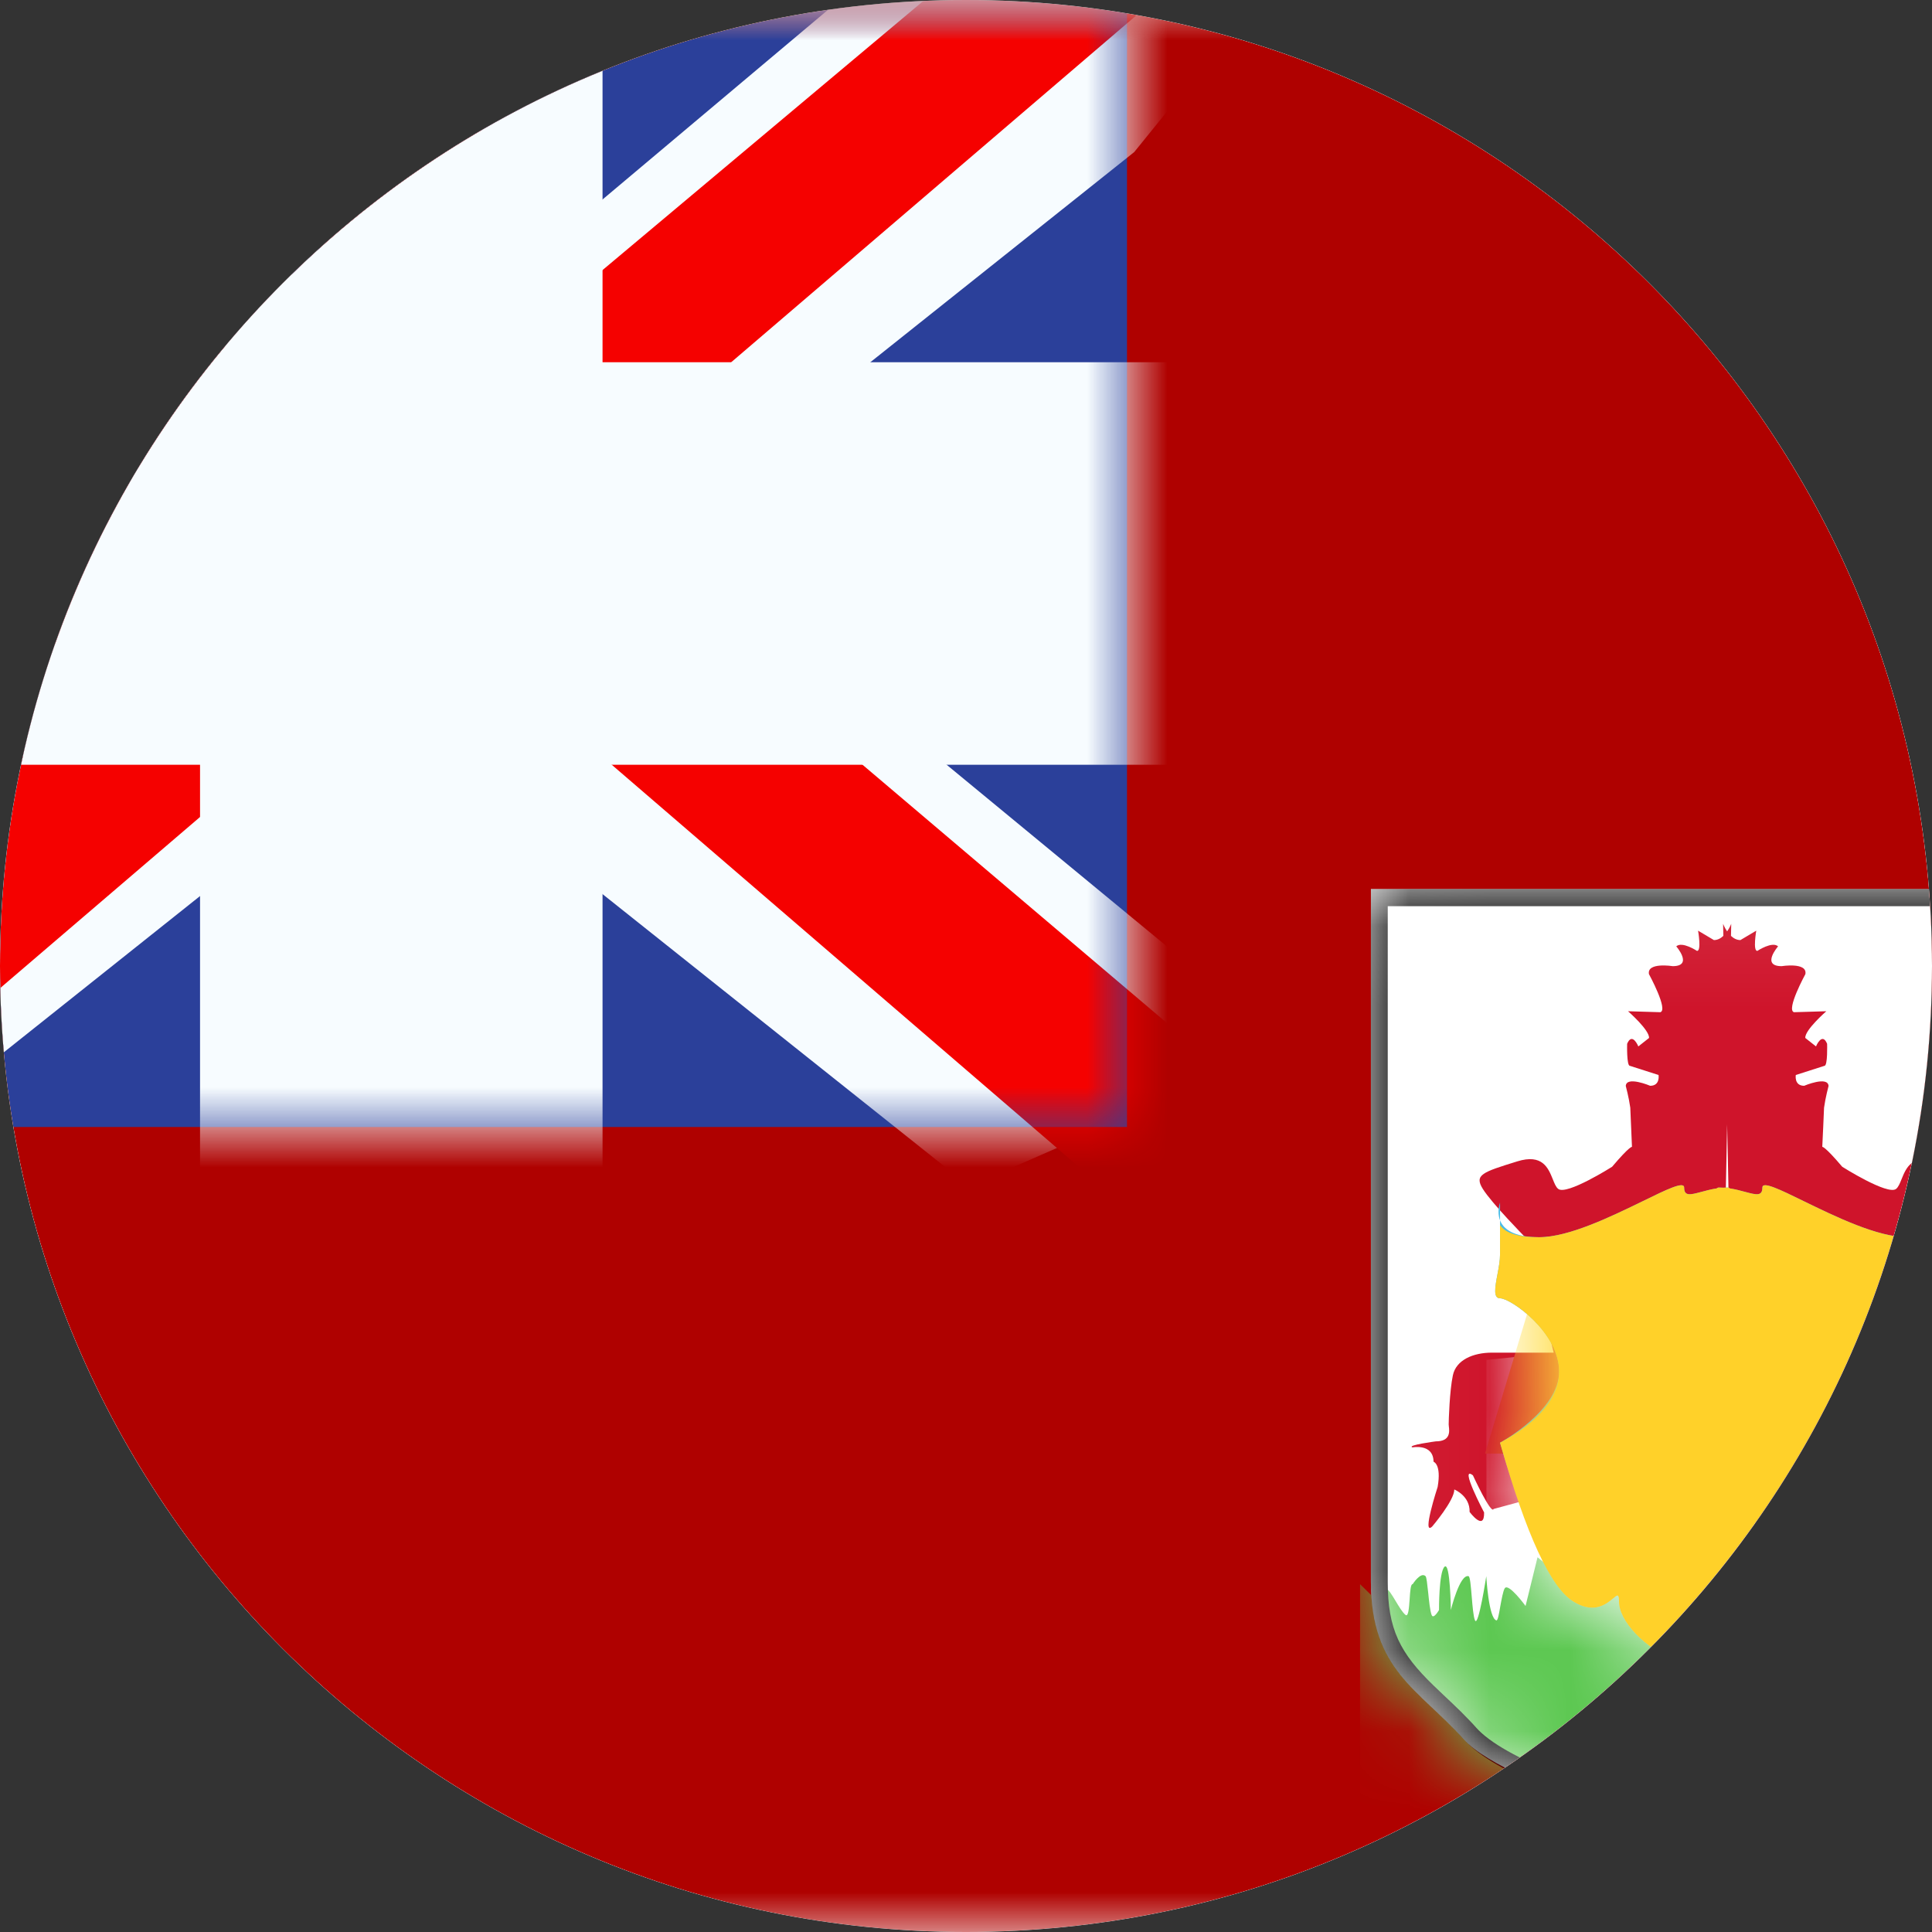 <svg width="24" height="24" viewBox="0 0 24 24" fill="none" xmlns="http://www.w3.org/2000/svg">
<rect x="0" y="0" width="24" height="24" fill="#333333" stroke="none"/>
<g clip-path="url(#clip0_5854_18843)">
<path d="M0 12C0 5.373 5.373 0 12 0V0C18.627 0 24 5.373 24 12V12C24 18.627 18.627 24 12 24V24C5.373 24 0 18.627 0 12V12Z" fill="white"/>
<mask id="mask0_5854_18843" style="mask-type:alpha" maskUnits="userSpaceOnUse" x="-4" y="0" width="32" height="24">
<rect x="-4" width="32" height="24" fill="white"/>
</mask>
<g mask="url(#mask0_5854_18843)">
<path fill-rule="evenodd" clip-rule="evenodd" d="M-4 0V24H28V0H-4Z" fill="#AF0100"/>
<mask id="mask1_5854_18843" style="mask-type:alpha" maskUnits="userSpaceOnUse" x="-4" y="0" width="32" height="24">
<path fill-rule="evenodd" clip-rule="evenodd" d="M-4 0V24H28V0H-4Z" fill="white"/>
</mask>
<g mask="url(#mask1_5854_18843)">
<path fill-rule="evenodd" clip-rule="evenodd" d="M17.03 11.043L25.919 11.043V20.033C25.919 20.033 25.643 21.27 23.931 22.087C22.221 22.904 21.474 22.904 21.474 22.904C21.474 22.904 18.749 22.235 18.185 21.608C17.622 20.981 17.03 20.749 17.03 19.652C17.03 18.556 17.03 11.043 17.03 11.043Z" fill="white"/>
<mask id="mask2_5854_18843" style="mask-type:alpha" maskUnits="userSpaceOnUse" x="17" y="11" width="9" height="12">
<path fill-rule="evenodd" clip-rule="evenodd" d="M17.03 11.043L25.919 11.043V20.033C25.919 20.033 25.643 21.27 23.931 22.087C22.221 22.904 21.474 22.904 21.474 22.904C21.474 22.904 18.749 22.235 18.185 21.608C17.622 20.981 17.03 20.749 17.03 19.652C17.03 18.556 17.03 11.043 17.03 11.043Z" fill="white"/>
</mask>
<g mask="url(#mask2_5854_18843)">
<path fill-rule="evenodd" clip-rule="evenodd" d="M21.455 11.57C21.489 11.522 21.506 11.476 21.506 11.476L21.503 11.626C21.535 11.656 21.574 11.678 21.62 11.678L21.817 11.561C21.817 11.561 21.772 11.819 21.831 11.812C21.831 11.812 22.015 11.69 22.088 11.756C22.088 11.756 21.874 12.001 22.131 12.002C22.131 12.002 22.455 11.95 22.427 12.101C22.427 12.101 22.184 12.546 22.286 12.574L22.687 12.562C22.687 12.562 22.418 12.796 22.426 12.894L22.559 12.999C22.559 12.999 22.634 12.815 22.697 12.966C22.697 12.966 22.706 13.24 22.664 13.24L22.308 13.354C22.308 13.354 22.285 13.488 22.412 13.488C22.412 13.488 22.706 13.363 22.715 13.49C22.715 13.49 22.676 13.636 22.659 13.76C22.659 13.76 22.64 14.208 22.637 14.247C22.637 14.247 22.661 14.23 22.885 14.494C22.885 14.494 23.45 14.852 23.554 14.769C23.582 14.747 23.601 14.7 23.622 14.648C23.678 14.51 23.75 14.33 24.063 14.427L24.066 14.428C24.495 14.561 24.599 14.594 24.491 14.769C24.382 14.945 23.968 15.365 23.968 15.365L23.61 16.803H24.378C24.61 16.803 24.822 16.893 24.863 17.085C24.904 17.277 24.915 17.651 24.915 17.695C24.915 17.701 24.914 17.709 24.913 17.719C24.905 17.782 24.891 17.905 25.074 17.905C25.074 17.905 25.441 17.953 25.365 17.98C25.365 17.98 25.105 17.929 25.103 18.158C25.103 18.158 25.003 18.188 25.052 18.471C25.052 18.471 25.253 19.09 25.119 18.963C25.119 18.963 24.845 18.641 24.845 18.503C24.845 18.503 24.649 18.581 24.655 18.782C24.655 18.782 24.47 19.031 24.475 18.788C24.475 18.788 24.789 18.192 24.614 18.327C24.614 18.327 24.386 18.819 24.357 18.745L23.512 18.516L23.191 19.931C23.191 19.931 23.277 20.197 23.512 20.197C23.598 20.197 23.674 20.163 23.743 20.133C23.865 20.079 23.966 20.035 24.063 20.197C24.214 20.451 24.282 20.474 24.357 20.474C24.431 20.474 24.519 20.572 24.475 20.721C24.431 20.87 24.235 20.982 24.149 20.982C24.117 20.982 24.125 21.009 24.136 21.043C24.154 21.101 24.179 21.18 24.019 21.18C23.892 21.18 23.828 21.165 23.765 21.15C23.702 21.135 23.638 21.12 23.512 21.12C23.483 21.12 23.454 21.12 23.425 21.12C23.208 21.123 23.024 21.125 23.024 20.982C23.024 20.843 22.857 20.72 22.709 20.611C22.684 20.593 22.66 20.575 22.637 20.557C22.478 20.435 22.131 19.059 22.131 19.059L21.475 14.926L21.455 13.967L21.436 14.926L20.78 19.059C20.78 19.059 20.433 20.435 20.273 20.557C20.251 20.575 20.227 20.593 20.202 20.611C20.054 20.72 19.887 20.843 19.887 20.982C19.887 21.125 19.703 21.123 19.486 21.12C19.457 21.12 19.428 21.12 19.398 21.12C19.273 21.12 19.209 21.135 19.146 21.15C19.083 21.165 19.019 21.18 18.892 21.18C18.732 21.18 18.757 21.101 18.775 21.043C18.785 21.009 18.794 20.982 18.762 20.982C18.676 20.982 18.479 20.87 18.436 20.721C18.392 20.572 18.479 20.474 18.554 20.474C18.629 20.474 18.697 20.451 18.848 20.197C18.945 20.035 19.046 20.079 19.168 20.133C19.237 20.163 19.313 20.197 19.398 20.197C19.634 20.197 19.72 19.931 19.72 19.931L19.398 18.516L18.554 18.745C18.524 18.819 18.297 18.327 18.297 18.327C18.121 18.192 18.436 18.788 18.436 18.788C18.441 19.031 18.256 18.782 18.256 18.782C18.262 18.581 18.066 18.503 18.066 18.503C18.066 18.641 17.791 18.963 17.791 18.963C17.657 19.09 17.859 18.471 17.859 18.471C17.908 18.188 17.808 18.158 17.808 18.158C17.806 17.929 17.546 17.98 17.546 17.98C17.469 17.953 17.837 17.905 17.837 17.905C18.02 17.905 18.006 17.782 17.998 17.719C17.997 17.709 17.996 17.701 17.996 17.695C17.996 17.651 18.007 17.277 18.048 17.085C18.088 16.893 18.301 16.803 18.533 16.803H19.301L18.942 15.365C18.942 15.365 18.529 14.945 18.42 14.769C18.311 14.594 18.416 14.561 18.845 14.428L18.848 14.427C19.161 14.33 19.233 14.51 19.289 14.648C19.31 14.7 19.328 14.747 19.357 14.769C19.461 14.852 20.026 14.494 20.026 14.494C20.25 14.23 20.273 14.247 20.273 14.247C20.271 14.208 20.252 13.76 20.252 13.76C20.235 13.636 20.196 13.49 20.196 13.49C20.204 13.363 20.499 13.488 20.499 13.488C20.626 13.488 20.603 13.354 20.603 13.354L20.247 13.24C20.205 13.24 20.213 12.966 20.213 12.966C20.277 12.815 20.352 12.999 20.352 12.999L20.485 12.894C20.492 12.796 20.224 12.562 20.224 12.562L20.625 12.574C20.727 12.546 20.484 12.101 20.484 12.101C20.456 11.95 20.78 12.002 20.78 12.002C21.037 12.001 20.823 11.756 20.823 11.756C20.896 11.69 21.08 11.812 21.08 11.812C21.139 11.819 21.094 11.561 21.094 11.561L21.291 11.678C21.337 11.678 21.376 11.656 21.408 11.626L21.405 11.476C21.405 11.476 21.422 11.522 21.455 11.57Z" fill="#CF142B"/>
<path fill-rule="evenodd" clip-rule="evenodd" d="M17.222 20L16.895 19.679V23.321H20.767H22.128H26V19.679L25.673 20C25.722 19.616 25.648 19.739 25.559 19.887C25.517 19.957 25.472 20.032 25.435 20.061C25.4 20.089 25.392 19.977 25.384 19.867C25.378 19.77 25.371 19.674 25.346 19.679C25.346 19.679 25.247 19.521 25.186 19.58C25.174 19.592 25.165 19.68 25.154 19.78C25.143 19.887 25.131 20.008 25.112 20.061C25.089 20.123 25.019 20 25.019 20C25.019 20 25.022 19.533 24.951 19.463C24.879 19.393 24.872 20 24.872 20C24.872 20 24.763 19.55 24.652 19.58C24.634 19.585 24.624 19.703 24.613 19.83C24.603 19.953 24.593 20.084 24.572 20.129C24.53 20.22 24.433 19.58 24.433 19.58C24.433 19.58 24.404 20.105 24.306 20.129C24.289 20.133 24.274 20.048 24.258 19.955C24.242 19.865 24.224 19.767 24.203 19.731C24.157 19.657 23.944 19.95 23.944 19.95L23.795 19.345L23.384 19.679H22.128H20.767H19.512L19.1 19.345L18.951 19.95C18.951 19.95 18.738 19.657 18.692 19.731C18.671 19.767 18.654 19.865 18.637 19.955C18.621 20.048 18.606 20.133 18.589 20.129C18.492 20.105 18.463 19.58 18.463 19.58C18.463 19.58 18.365 20.22 18.323 20.129C18.303 20.084 18.292 19.953 18.282 19.83C18.271 19.703 18.262 19.585 18.243 19.58C18.133 19.55 18.023 20 18.023 20C18.023 20 18.016 19.393 17.944 19.463C17.873 19.533 17.876 20 17.876 20C17.876 20 17.806 20.123 17.784 20.061C17.764 20.008 17.752 19.887 17.741 19.78C17.73 19.68 17.721 19.592 17.709 19.58C17.648 19.521 17.549 19.679 17.549 19.679C17.524 19.674 17.517 19.77 17.511 19.867C17.503 19.977 17.495 20.089 17.46 20.061C17.423 20.032 17.378 19.957 17.336 19.887C17.247 19.739 17.173 19.616 17.222 20Z" fill="#5DC852"/>
<path fill-rule="evenodd" clip-rule="evenodd" d="M24.18 14.94C24.18 14.94 24.223 15.05 24.18 15.159V14.94ZM21.486 14.763C21.559 14.774 21.626 14.792 21.682 14.807C21.814 14.842 21.893 14.864 21.893 14.752C21.893 14.67 22.11 14.776 22.408 14.922C22.796 15.111 23.324 15.369 23.694 15.369C24.016 15.369 24.139 15.265 24.18 15.159V15.584C24.18 15.66 24.197 15.75 24.213 15.835C24.241 15.99 24.267 16.128 24.18 16.128C24.046 16.128 23.446 16.55 23.446 17.037C23.446 17.523 24.18 17.922 24.18 17.922C24.18 17.922 23.694 19.635 23.268 19.896C23.01 20.055 22.857 19.925 22.776 19.857C22.724 19.812 22.702 19.794 22.702 19.896C22.702 20.158 22.333 20.527 21.893 20.673C21.609 20.767 21.692 20.839 21.787 20.921C21.838 20.966 21.893 21.013 21.893 21.069C21.893 21.195 21.546 21.019 21.407 20.943C21.268 21.019 20.921 21.195 20.921 21.069C20.921 21.013 20.976 20.966 21.027 20.921C21.122 20.839 21.205 20.767 20.921 20.673C20.48 20.527 20.112 20.158 20.112 19.896C20.112 19.794 20.09 19.812 20.038 19.857C19.957 19.925 19.804 20.055 19.546 19.896C19.12 19.635 18.634 17.922 18.634 17.922C18.634 17.922 19.368 17.523 19.368 17.037C19.368 16.55 18.768 16.128 18.634 16.128C18.547 16.128 18.572 15.99 18.601 15.835C18.617 15.75 18.634 15.66 18.634 15.584V15.159C18.675 15.265 18.798 15.369 19.12 15.369C19.49 15.369 20.017 15.111 20.406 14.922C20.704 14.776 20.921 14.67 20.921 14.752C20.921 14.864 21 14.842 21.132 14.807C21.188 14.792 21.254 14.774 21.328 14.763C21.335 14.756 21.342 14.752 21.35 14.752C21.369 14.752 21.388 14.753 21.407 14.754C21.425 14.753 21.444 14.752 21.464 14.752C21.471 14.752 21.479 14.756 21.486 14.763ZM18.634 14.94C18.634 14.94 18.591 15.05 18.634 15.159V14.94Z" fill="#4ABCE6"/>
<mask id="mask3_5854_18843" style="mask-type:alpha" maskUnits="userSpaceOnUse" x="18" y="14" width="7" height="8">
<path fill-rule="evenodd" clip-rule="evenodd" d="M24.18 14.94C24.18 14.94 24.223 15.05 24.18 15.159V14.94ZM21.486 14.763C21.559 14.774 21.626 14.792 21.682 14.807C21.814 14.842 21.893 14.864 21.893 14.752C21.893 14.67 22.11 14.776 22.408 14.922C22.796 15.111 23.324 15.369 23.694 15.369C24.016 15.369 24.139 15.265 24.18 15.159V15.584C24.18 15.66 24.197 15.75 24.213 15.835C24.241 15.99 24.267 16.128 24.18 16.128C24.046 16.128 23.446 16.55 23.446 17.037C23.446 17.523 24.18 17.922 24.18 17.922C24.18 17.922 23.694 19.635 23.268 19.896C23.01 20.055 22.857 19.925 22.776 19.857C22.724 19.812 22.702 19.794 22.702 19.896C22.702 20.158 22.333 20.527 21.893 20.673C21.609 20.767 21.692 20.839 21.787 20.921C21.838 20.966 21.893 21.013 21.893 21.069C21.893 21.195 21.546 21.019 21.407 20.943C21.268 21.019 20.921 21.195 20.921 21.069C20.921 21.013 20.976 20.966 21.027 20.921C21.122 20.839 21.205 20.767 20.921 20.673C20.48 20.527 20.112 20.158 20.112 19.896C20.112 19.794 20.09 19.812 20.038 19.857C19.957 19.925 19.804 20.055 19.546 19.896C19.12 19.635 18.634 17.922 18.634 17.922C18.634 17.922 19.368 17.523 19.368 17.037C19.368 16.55 18.768 16.128 18.634 16.128C18.547 16.128 18.572 15.99 18.601 15.835C18.617 15.75 18.634 15.66 18.634 15.584V15.159C18.675 15.265 18.798 15.369 19.12 15.369C19.49 15.369 20.017 15.111 20.406 14.922C20.704 14.776 20.921 14.67 20.921 14.752C20.921 14.864 21 14.842 21.132 14.807C21.188 14.792 21.254 14.774 21.328 14.763C21.335 14.756 21.342 14.752 21.35 14.752C21.369 14.752 21.388 14.753 21.407 14.754C21.425 14.753 21.444 14.752 21.464 14.752C21.471 14.752 21.479 14.756 21.486 14.763ZM18.634 14.94C18.634 14.94 18.591 15.05 18.634 15.159V14.94Z" fill="white"/>
</mask>
<g mask="url(#mask3_5854_18843)">
<path fill-rule="evenodd" clip-rule="evenodd" d="M18.465 16.893C18.465 16.893 20.652 16.66 21.936 16.66C23.22 16.66 22.529 16.739 23.023 16.794C23.516 16.85 24.012 16.893 24.012 16.893V21.286H18.465V16.893Z" fill="white"/>
<path fill-rule="evenodd" clip-rule="evenodd" d="M18.985 16.273C18.985 16.273 18.806 15.923 19.531 15.797C20.256 15.672 20.48 15.619 20.755 15.946C21.03 16.273 21.588 17.679 21.172 18.057C20.755 18.435 20.465 18.833 20.3 18.694C20.135 18.556 20.488 18.057 19.616 18.057C18.744 18.057 18.447 18.057 18.447 18.057L18.985 16.273Z" fill="#FFDA3A"/>
<path fill-rule="evenodd" clip-rule="evenodd" d="M22.657 16.612L21.094 17.091C21.094 17.091 21.236 18.158 20.833 18.158C20.43 18.158 20.258 15.849 20.258 15.849H20.092L20.623 18.389L20.258 18.625L21.374 19.121L23.267 18.158L22.657 16.612Z" fill="#B35A1F"/>
</g>
<path fill-rule="evenodd" clip-rule="evenodd" d="M20.406 14.922C20.017 15.111 19.49 15.369 19.12 15.369C18.862 15.369 18.7 15.319 18.634 15.218V15.584C18.634 15.66 18.617 15.75 18.601 15.835C18.572 15.99 18.547 16.128 18.634 16.128C18.768 16.128 19.368 16.55 19.368 17.037C19.368 17.361 19.123 17.656 18.634 17.922C18.958 19.064 19.262 19.722 19.546 19.896C19.774 20.037 19.92 19.951 20.011 19.879C20.02 19.871 20.029 19.863 20.038 19.857C20.09 19.812 20.112 19.794 20.112 19.896C20.112 19.906 20.112 19.916 20.114 19.931C20.144 20.19 20.5 20.533 20.921 20.673C21.205 20.767 21.122 20.839 21.027 20.921C20.976 20.966 20.921 21.013 20.921 21.069C20.921 21.168 21.083 21.127 21.407 20.944C21.731 21.127 21.893 21.168 21.893 21.069C21.893 21.013 21.838 20.966 21.787 20.921C21.692 20.839 21.609 20.767 21.893 20.673C22.314 20.533 22.67 20.19 22.701 19.925C22.702 19.916 22.702 19.906 22.702 19.896C22.702 19.794 22.724 19.812 22.779 19.858C22.787 19.866 22.797 19.874 22.807 19.882C22.893 19.951 23.04 20.037 23.268 19.896C23.552 19.722 23.856 19.064 24.18 17.922C23.691 17.656 23.446 17.361 23.446 17.037C23.446 16.55 24.046 16.128 24.18 16.128C24.267 16.128 24.241 15.99 24.213 15.835C24.197 15.75 24.18 15.66 24.18 15.584V15.218C24.226 15.149 24.226 15.056 24.18 14.94V15.218C24.114 15.319 23.952 15.369 23.694 15.369C23.324 15.369 22.796 15.111 22.408 14.922C22.11 14.776 21.893 14.67 21.893 14.752C21.893 14.864 21.814 14.842 21.682 14.807C21.627 14.792 21.562 14.774 21.49 14.763C21.482 14.756 21.473 14.752 21.464 14.752C21.444 14.752 21.425 14.753 21.407 14.754C21.388 14.753 21.369 14.752 21.35 14.752C21.341 14.752 21.332 14.756 21.324 14.763C21.252 14.774 21.187 14.792 21.132 14.807C21 14.842 20.921 14.864 20.921 14.752C20.921 14.67 20.704 14.776 20.406 14.922Z" fill="#FFD129"/>
<path fill-rule="evenodd" clip-rule="evenodd" d="M25.919 11.043H17.03V19.652C17.03 20.498 17.382 20.829 17.801 21.224C17.926 21.341 18.056 21.464 18.185 21.608C18.561 22.026 19.657 22.458 21.474 22.904C21.972 22.904 22.791 22.632 23.931 22.087C25.072 21.543 25.735 20.858 25.919 20.033V11.043ZM17.809 20.939C17.39 20.534 17.239 20.239 17.239 19.652V11.257H25.709V20.008C25.534 20.749 24.919 21.379 23.843 21.893C22.748 22.416 21.96 22.681 21.498 22.69C19.738 22.256 18.674 21.835 18.339 21.463C18.313 21.433 18.286 21.404 18.258 21.375C18.188 21.301 18.117 21.231 18.024 21.143C18.029 21.148 17.855 20.984 17.809 20.939Z" fill="black"/>
</g>
<rect x="-4" width="18" height="14" fill="#2B409A"/>
<mask id="mask4_5854_18843" style="mask-type:alpha" maskUnits="userSpaceOnUse" x="-4" y="0" width="18" height="14">
<rect x="-4" width="18" height="14" fill="white"/>
</mask>
<g mask="url(#mask4_5854_18843)">
<path d="M-6.004 13L-2.043 14.737L14.09 1.889L16.179 -0.693L11.944 -1.273L5.363 4.263L0.067 7.994L-6.004 13Z" fill="#F7FCFF"/>
<path d="M-5.462 14.217L-3.444 15.225L15.429 -0.933H12.596L-5.462 14.217Z" fill="#F50100"/>
<path d="M16.004 13L12.043 14.737L-4.09 1.889L-6.179 -0.693L-1.943 -1.273L4.637 4.263L9.933 7.994L16.004 13Z" fill="#F7FCFF"/>
<path d="M15.869 13.873L13.851 14.882L5.815 7.964L3.432 7.191L-6.38 -0.684H-3.547L6.26 7.004L8.865 7.931L15.869 13.873Z" fill="#F50100"/>
<mask id="path-22-outside-1_5854_18843" maskUnits="userSpaceOnUse" x="-6" y="-2" width="22" height="18" fill="black">
<rect fill="white" x="-6" y="-2" width="22" height="18"/>
<path fill-rule="evenodd" clip-rule="evenodd" d="M5.985 0H3.985V6H-4V8H3.985V14H5.985V8H14V6H5.985V0Z"/>
</mask>
<path fill-rule="evenodd" clip-rule="evenodd" d="M5.985 0H3.985V6H-4V8H3.985V14H5.985V8H14V6H5.985V0Z" fill="#F50100"/>
<path d="M3.985 0V-1.5H2.485V0H3.985ZM5.985 0H7.485V-1.5H5.985V0ZM3.985 6V7.5H5.485V6H3.985ZM-4 6V4.5H-5.5V6H-4ZM-4 8H-5.5V9.5H-4V8ZM3.985 8H5.485V6.5H3.985V8ZM3.985 14H2.485V15.5H3.985V14ZM5.985 14V15.5H7.485V14H5.985ZM5.985 8V6.5H4.485V8H5.985ZM14 8V9.5H15.5V8H14ZM14 6H15.5V4.5H14V6ZM5.985 6H4.485V7.5H5.985V6ZM3.985 1.5H5.985V-1.5H3.985V1.5ZM5.485 6V0H2.485V6H5.485ZM-4 7.5H3.985V4.5H-4V7.5ZM-2.5 8V6H-5.5V8H-2.5ZM3.985 6.5H-4V9.5H3.985V6.5ZM5.485 14V8H2.485V14H5.485ZM5.985 12.5H3.985V15.5H5.985V12.5ZM4.485 8V14H7.485V8H4.485ZM14 6.5H5.985V9.5H14V6.5ZM12.5 6V8H15.5V6H12.5ZM5.985 7.5H14V4.5H5.985V7.5ZM4.485 0V6H7.485V0H4.485Z" fill="#F7FCFF" mask="url(#path-22-outside-1_5854_18843)"/>
</g>
</g>
</g>
</g>
<defs>
<clipPath id="clip0_5854_18843">
<path d="M0 12C0 5.373 5.373 0 12 0V0C18.627 0 24 5.373 24 12V12C24 18.627 18.627 24 12 24V24C5.373 24 0 18.627 0 12V12Z" fill="white"/>
</clipPath>
</defs>
</svg>
